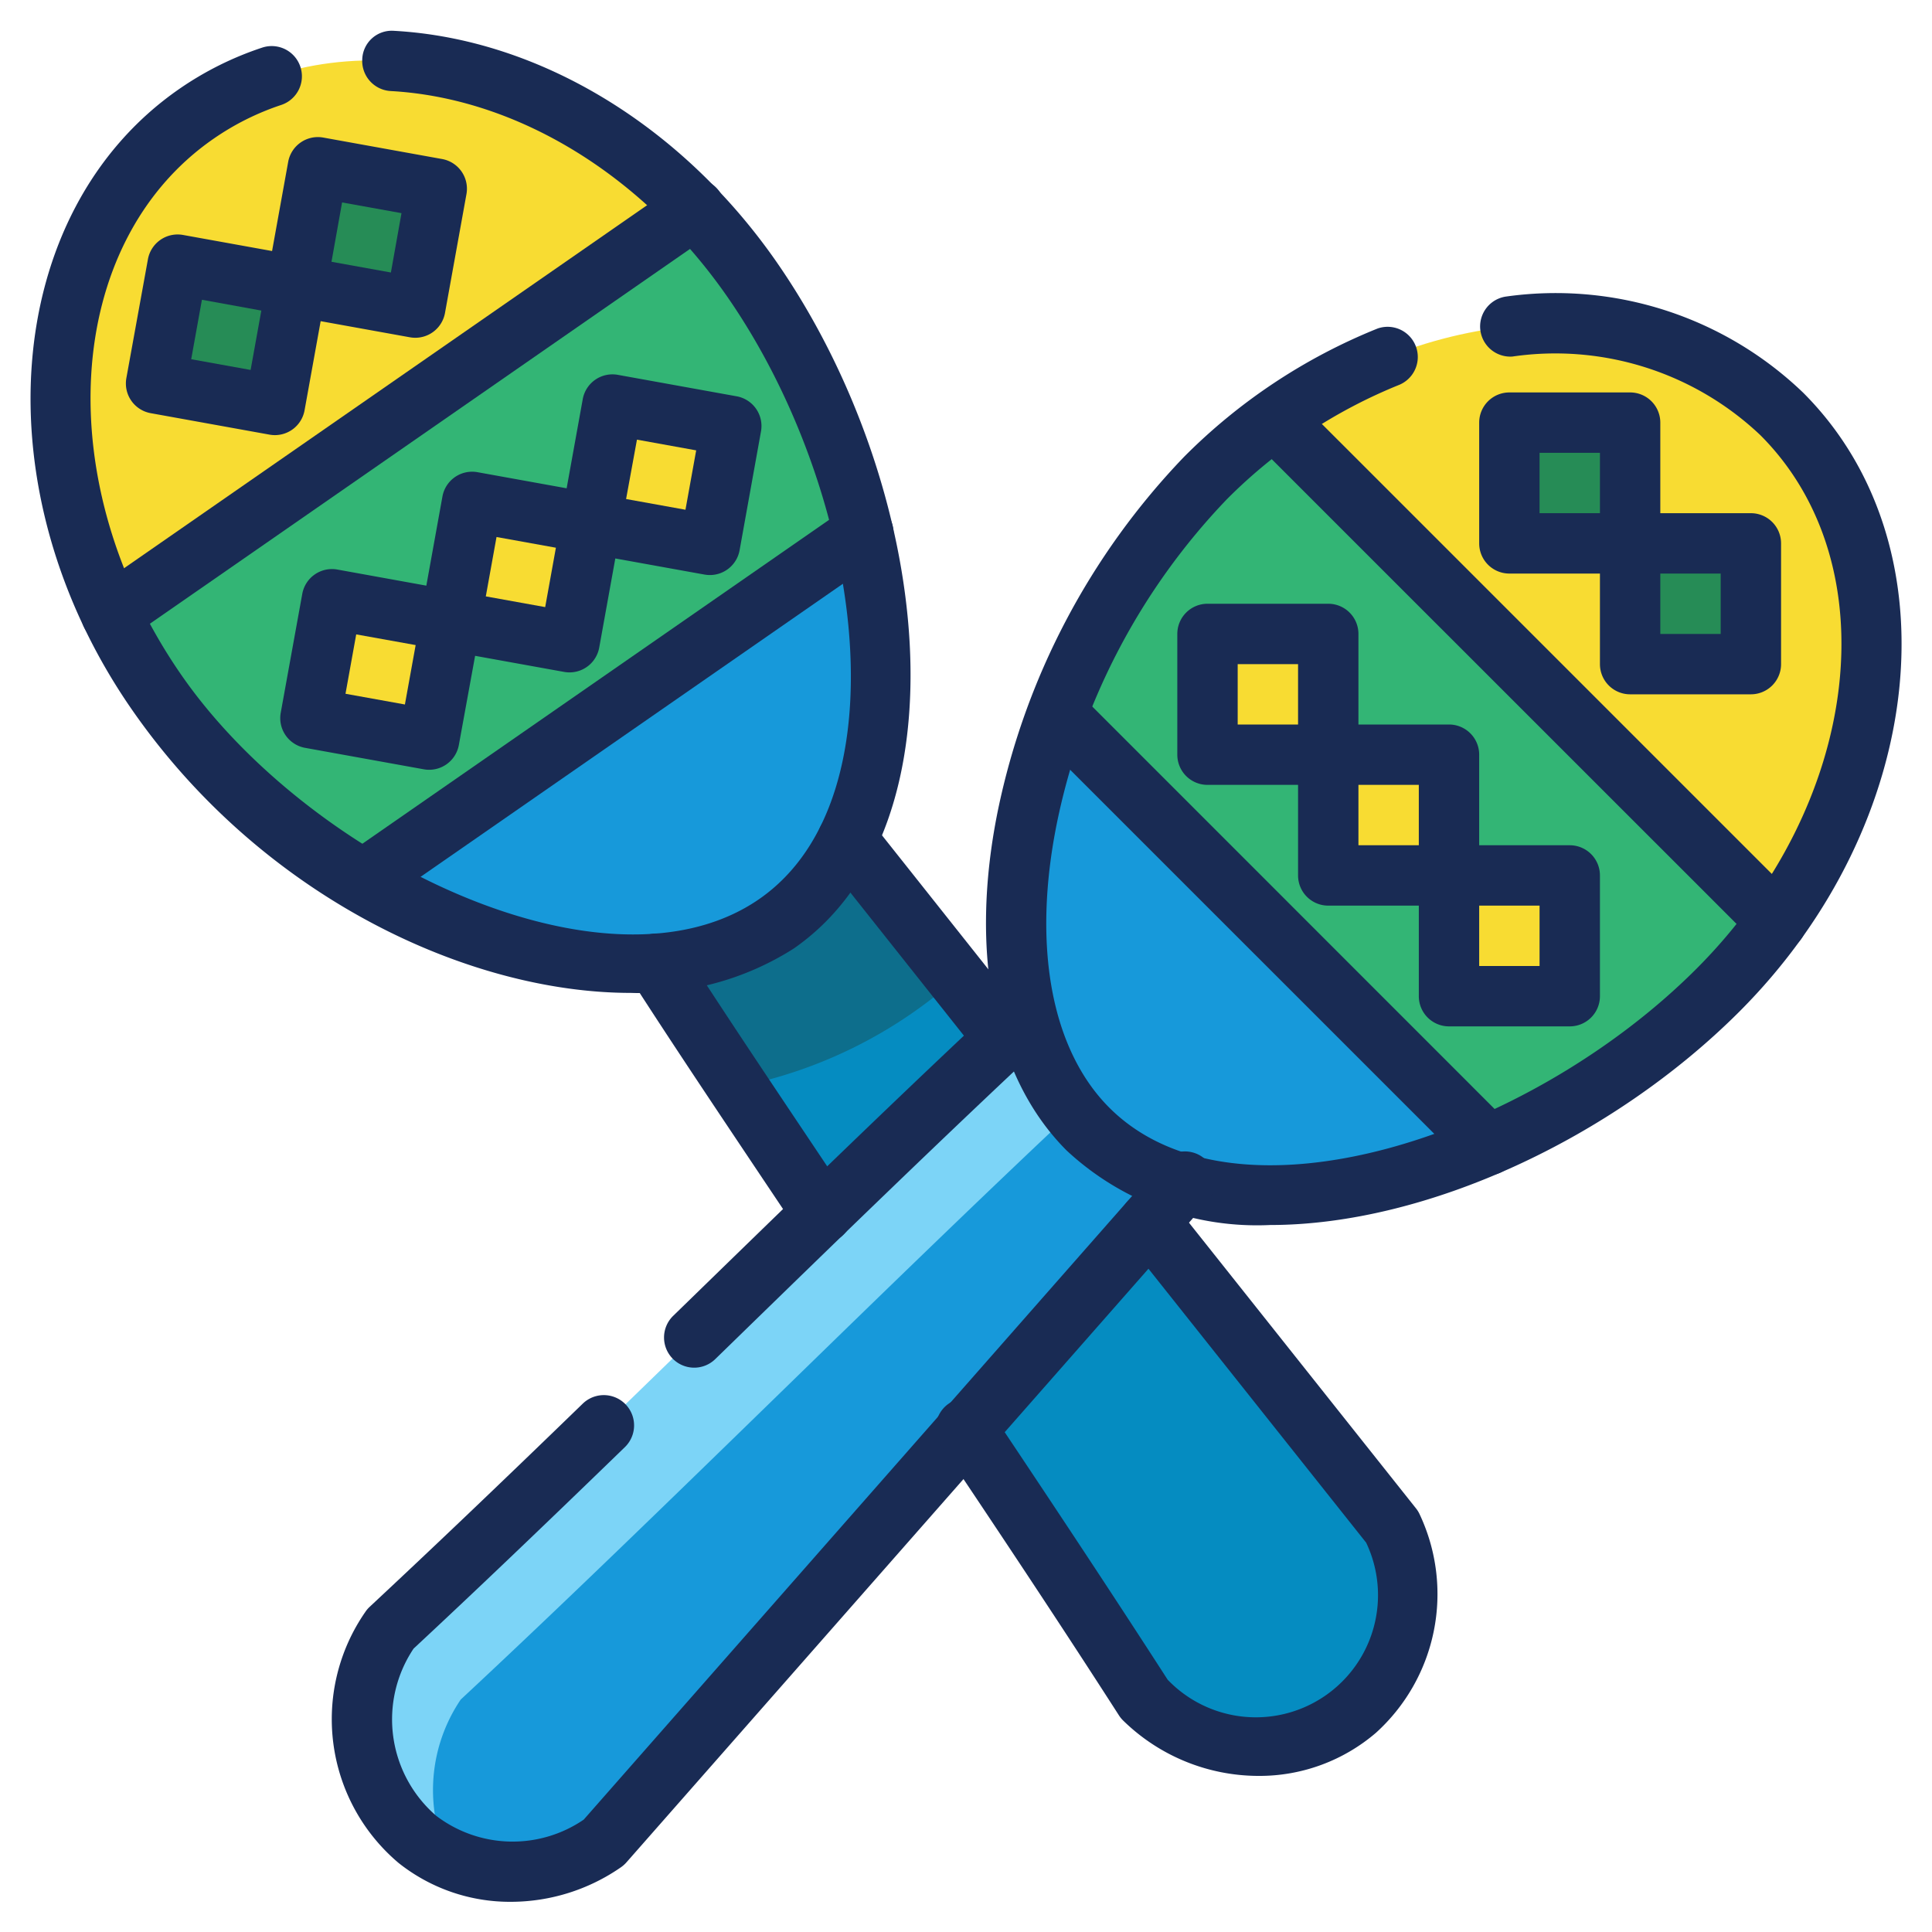<svg id="Layer_2" height="512" viewBox="0 0 64 64" width="512" xmlns="http://www.w3.org/2000/svg" data-name="Layer 2"><path d="m44.93 56.65a5.257 5.257 0 0 1 -7.02-.36c-1.44-2.24-15.76-23.76-16.15-24.37l6.31-4.09 18.05 22.76a5.189 5.189 0 0 1 -1.19 6.06z" fill="#058cc1"/><path d="m39.96 41.36h.01l-8.16 9.28z" fill="#058cc1"/><path d="m39.224 39.174-19.224 21.86a5.2 5.2 0 0 1 -6.176-.1 5.239 5.239 0 0 1 -.9-6.969c6.835-6.364 14.264-13.883 21.1-20.247z" fill="#7cd4f7"/><path d="m20 61.034 19.224-21.86-2.924-3.074c-6.817 6.357-14.222 13.851-21.038 20.2a5.35 5.35 0 0 0 -.426 5.239 5.273 5.273 0 0 0 5.164-.505z" fill="#1799da"/><path d="m31.69 32.4a15.341 15.341 0 0 1 -7.24 3.6c-1.31-1.97-2.3-3.47-2.69-4.08l6.31-4.09z" fill="#0d6e8c"/><path d="m6.5 3.774c-4.79 3.326-5.815 10.361-2.78 16.639l19.323-13.438c-4.819-5.026-11.76-6.52-16.543-3.201z" fill="#f8dc32"/><path d="m24.91 9.256a18.7 18.7 0 0 0 -1.867-2.281l-19.323 13.438a18.7 18.7 0 0 0 1.473 2.526 22.289 22.289 0 0 0 6.9 6.266l16.514-11.484a25.011 25.011 0 0 0 -3.697-8.465z" fill="#33b575"/><path d="m25.725 30.6c3.465-2.4 4.095-7.636 2.883-12.876l-16.508 11.483c4.721 2.793 10.165 3.793 13.625 1.393z" fill="#1799da"/><path d="m10.607 20.177h4v3.999h-4z" fill="#f8dc32" transform="matrix(.178 -.984 .984 .178 -11.46 30.634)"/><path d="m15.254 16.952h3.999v3.999h-3.999z" fill="#f8dc32" transform="matrix(.178 -.984 .984 .178 -4.463 32.561)"/><path d="m5.496 9.091h3.999v4h-3.999z" fill="#268c56" transform="matrix(.178 -.984 .984 .178 -4.751 16.496)"/><path d="m10.143 5.866h3.999v4h-3.999z" fill="#268c56" transform="matrix(.178 -.984 .984 .178 2.244 18.418)"/><path d="m19.902 13.726h3.999v3.999h-3.999z" fill="#f8dc32" transform="matrix(.178 -.984 .984 .178 2.533 34.483)"/><path d="m58.853 30.519-16.63-16.63a18.713 18.713 0 0 0 -2.292 1.951 22.26 22.26 0 0 0 -4.905 7.823l14.263 14.263a25 25 0 0 0 7.611-5.116 18.713 18.713 0 0 0 1.953-2.291z" fill="#33b575"/><path d="m36.042 37.407c2.995 2.995 8.286 2.668 13.245.521l-14.262-14.263c-1.939 5.168-1.977 10.747 1.017 13.742z" fill="#1799da"/><path d="m59.023 13.719c-4.105-4.105-11.173-3.885-16.8.17l16.63 16.63c4.055-5.628 4.275-12.695.17-16.8z" fill="#f8dc32"/><path d="m40 21h4v4h-4z" fill="#f8dc32"/><path d="m44 25h4v4h-4z" fill="#f8dc32"/><path d="m50 14h4v4h-4z" fill="#268c56"/><path d="m54 18h4v4h-4z" fill="#268c56"/><path d="m48 29h4v4h-4z" fill="#f8dc32"/><g fill="#192b54"><path d="m42.075 40.58a9.253 9.253 0 0 1 -6.74-2.467c-2.411-2.41-3.243-6.511-2.282-11.249a23.9 23.9 0 0 1 6.171-11.731 19.077 19.077 0 0 1 6.409-4.25 1 1 0 0 1 .734 1.859 17.086 17.086 0 0 0 -5.729 3.8 21.822 21.822 0 0 0 -5.625 10.715c-.825 4.069-.192 7.509 1.736 9.438 4.183 4.18 13.886.963 19.445-4.6 5.458-5.458 6.41-13.389 2.122-17.678a9.87 9.87 0 0 0 -8.216-2.606 1 1 0 0 1 -.2-1.989 11.834 11.834 0 0 1 9.835 3.189c5.068 5.069 4.116 14.268-2.122 20.506-4.198 4.194-10.373 7.063-15.538 7.063z"/><path d="m23 45.306a1 1 0 0 1 -.7-1.717l.477-.464c3.511-3.417 7.142-6.951 10.567-10.141a1 1 0 0 1 1.363 1.463c-3.41 3.176-7.033 6.7-10.536 10.111l-.477.464a1 1 0 0 1 -.694.284z"/><path d="m16.928 63a5.923 5.923 0 0 1 -3.728-1.29 6.233 6.233 0 0 1 -1.1-8.31.959.959 0 0 1 .147-.173c2-1.866 4.181-3.941 7.057-6.729a1 1 0 0 1 1.396 1.44c-2.845 2.758-5.008 4.821-7 6.675a4.217 4.217 0 0 0 .753 5.54 4.176 4.176 0 0 0 4.883.125l19.137-21.763a1 1 0 1 1 1.5 1.32l-19.222 21.859a1.023 1.023 0 0 1 -.182.162 6.411 6.411 0 0 1 -3.641 1.144z"/><path d="m58.853 31.519a1 1 0 0 1 -.707-.293l-16.63-16.626a1 1 0 0 1 1.414-1.414l16.63 16.63a1 1 0 0 1 -.707 1.707z"/><path d="m49.3 38.933a1 1 0 0 1 -.707-.293l-14.281-14.278a1 1 0 0 1 1.414-1.414l14.274 14.278a1 1 0 0 1 -.707 1.707z"/><path d="m20.894 32.891c-5.372 0-12.211-3.169-16.522-9.381-5.031-7.248-4.332-16.47 1.557-20.557a10.758 10.758 0 0 1 2.757-1.376 1 1 0 1 1 .629 1.9 8.8 8.8 0 0 0 -2.246 1.123c-4.983 3.454-5.456 11.427-1.055 17.769 4.272 6.155 14.141 10.879 19.141 7.41 4.857-3.372 3.416-13.5-1.065-19.953-2.8-4.031-6.964-6.577-11.145-6.81a1 1 0 0 1 -.945-1.053.979.979 0 0 1 1.054-.942c4.791.266 9.529 3.132 12.676 7.665 5.113 7.368 6.44 18.657.563 22.736a9.44 9.44 0 0 1 -5.399 1.469z"/><path d="m27.236 41.189a1 1 0 0 1 -.832-.444l-1.133-1.691c-1.489-2.226-3.03-4.525-4.356-6.589a1 1 0 1 1 1.685-1.082c1.316 2.048 2.852 4.341 4.337 6.558l1.133 1.693a1 1 0 0 1 -.83 1.556z"/><path d="m41.684 58.829a6.422 6.422 0 0 1 -4.473-1.829 1 1 0 0 1 -.145-.177c-1.956-3.047-4.078-6.232-5.9-8.947a1 1 0 1 1 1.662-1.113c1.8 2.693 3.9 5.849 5.852 8.879a4.047 4.047 0 0 0 6.576-4.539l-7.956-10.011a1 1 0 0 1 1.566-1.244l8.039 10.117a.965.965 0 0 1 .127.208 6.2 6.2 0 0 1 -1.451 7.227 5.924 5.924 0 0 1 -3.897 1.429z"/><path d="m33.313 35.439a1 1 0 0 1 -.784-.378l-5.245-6.609a1 1 0 0 1 1.566-1.244l5.245 6.609a1 1 0 0 1 -.782 1.622z"/><path d="m3.682 21.337a1 1 0 0 1 -.571-1.821l19.321-13.409a1 1 0 1 1 1.14 1.643l-19.321 13.408a.993.993 0 0 1 -.569.179z"/><path d="m12 30.17a1 1 0 0 1 -.571-1.821l16.6-11.52a1 1 0 1 1 1.141 1.643l-16.6 11.52a.993.993 0 0 1 -.57.178z"/><path d="m14.219 25.5a1.012 1.012 0 0 1 -.179-.016l-3.94-.712a1 1 0 0 1 -.8-1.163l.713-3.936a1 1 0 0 1 1.162-.806l3.936.712a1 1 0 0 1 .807 1.163l-.718 3.937a1 1 0 0 1 -.981.821zm-2.774-2.518 1.968.355.356-1.968-1.969-.354z"/><path d="m18.867 22.274a1.02 1.02 0 0 1 -.179-.016l-3.936-.711a1 1 0 0 1 -.807-1.162l.711-3.936a1 1 0 0 1 1.162-.807l3.936.711a1 1 0 0 1 .807 1.162l-.711 3.936a1 1 0 0 1 -.983.823zm-2.774-2.518 1.967.355.355-1.967-1.967-.355z"/><path d="m9.109 14.414a1.02 1.02 0 0 1 -.179-.016l-3.937-.711a1 1 0 0 1 -.807-1.162l.714-3.935a1 1 0 0 1 1.162-.807l3.938.711a1 1 0 0 1 .8 1.162l-.711 3.936a1 1 0 0 1 -.98.822zm-2.775-2.514 1.968.355.355-1.967-1.968-.358z"/><path d="m13.757 11.189a1.02 1.02 0 0 1 -.179-.016l-3.937-.711a1 1 0 0 1 -.806-1.162l.711-3.936a1 1 0 0 1 1.162-.807l3.937.711a1 1 0 0 1 .807 1.162l-.711 3.936a1 1 0 0 1 -.984.823zm-2.776-2.517 1.968.355.351-1.966-1.968-.355z"/><path d="m23.515 19.049a1.02 1.02 0 0 1 -.179-.016l-3.936-.711a1 1 0 0 1 -.807-1.162l.711-3.936a1 1 0 0 1 1.162-.807l3.936.711a1 1 0 0 1 .807 1.162l-.709 3.937a1 1 0 0 1 -.985.822zm-2.775-2.518 1.967.355.355-1.967-1.962-.355z"/><path d="m44 26h-4a1 1 0 0 1 -1-1v-4a1 1 0 0 1 1-1h4a1 1 0 0 1 1 1v4a1 1 0 0 1 -1 1zm-3-2h2v-2h-2z"/><path d="m48 30h-4a1 1 0 0 1 -1-1v-4a1 1 0 0 1 1-1h4a1 1 0 0 1 1 1v4a1 1 0 0 1 -1 1zm-3-2h2v-2h-2z"/><path d="m54 19h-4a1 1 0 0 1 -1-1v-4a1 1 0 0 1 1-1h4a1 1 0 0 1 1 1v4a1 1 0 0 1 -1 1zm-3-2h2v-2h-2z"/><path d="m58 23h-4a1 1 0 0 1 -1-1v-4a1 1 0 0 1 1-1h4a1 1 0 0 1 1 1v4a1 1 0 0 1 -1 1zm-3-2h2v-2h-2z"/><path d="m52 34h-4a1 1 0 0 1 -1-1v-4a1 1 0 0 1 1-1h4a1 1 0 0 1 1 1v4a1 1 0 0 1 -1 1zm-3-2h2v-2h-2z"/></g></svg>
